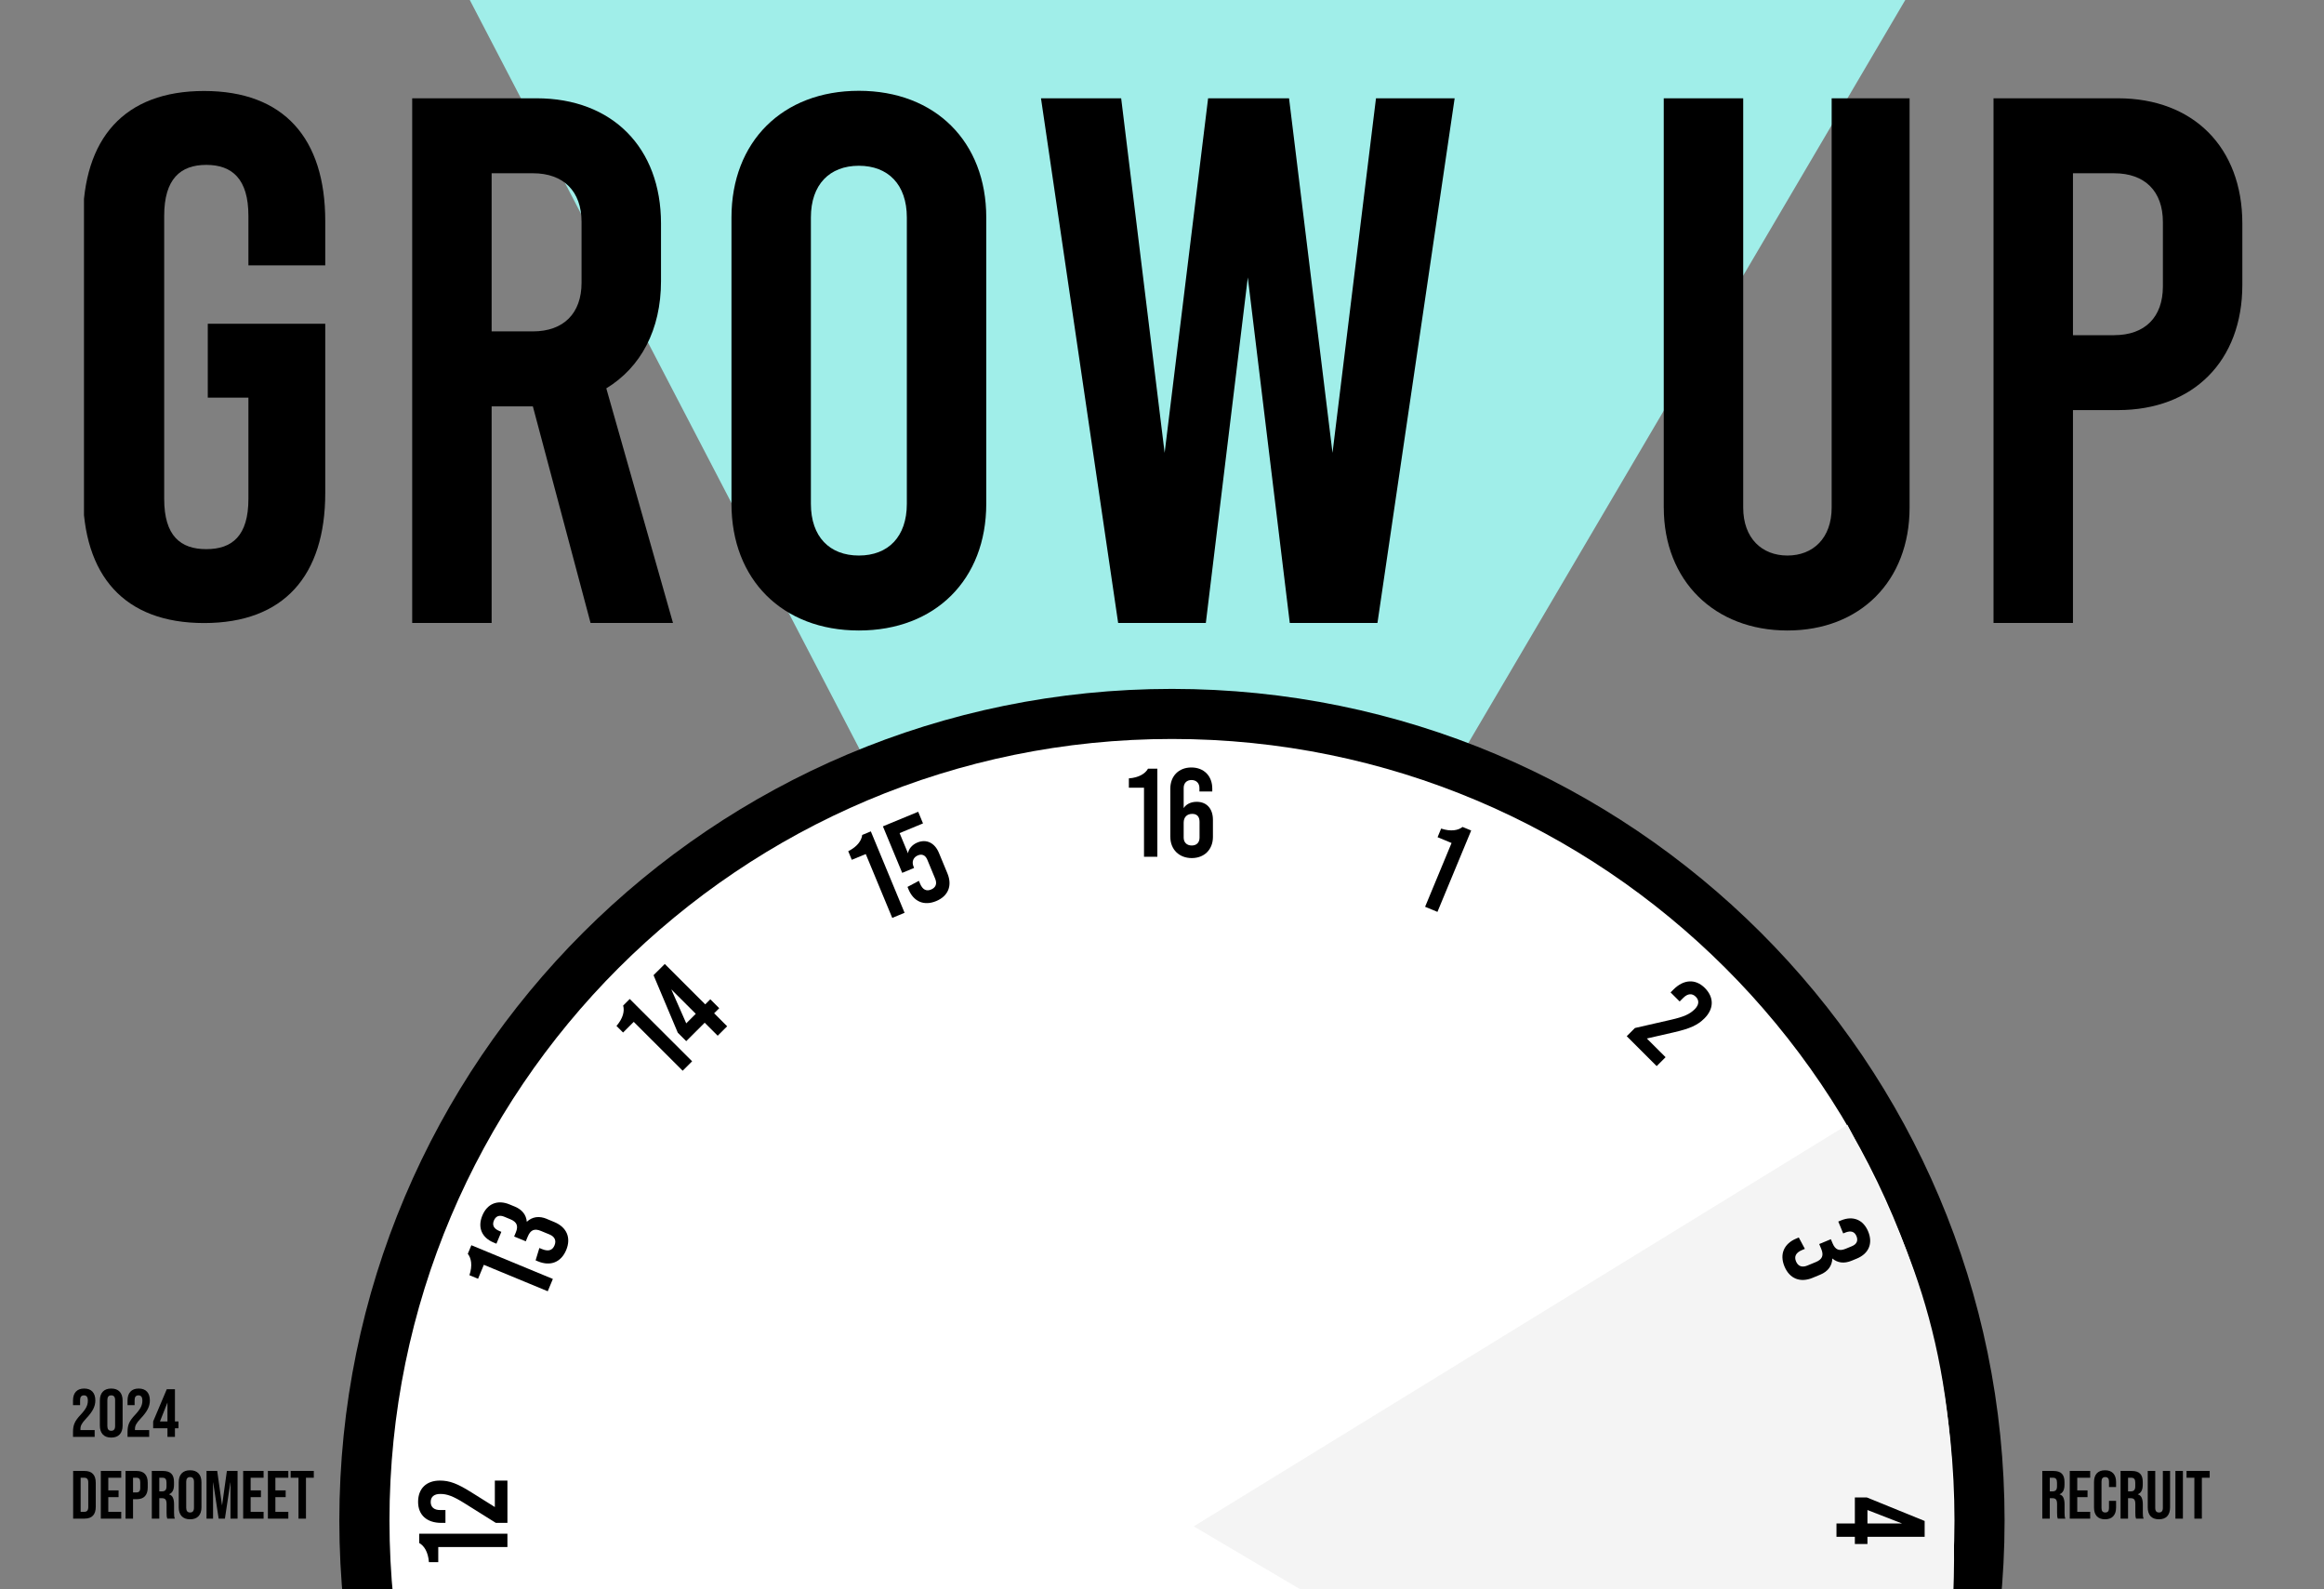 <svg width="1024" height="700" viewBox="0 0 1024 700" fill="none" xmlns="http://www.w3.org/2000/svg">
<rect x="0" y="0" width="1024" height="700" fill="#808080" stroke="none"/>
<g clip-path="url(#clip0_502_5310)">
<path d="M389.605 350.907L207 9.15527e-05L839.5 9.44229e-05L590.999 422.5L389.605 350.907Z" fill="#A0EEE9"/>
<g clip-path="url(#clip1_502_5310)">
<path d="M89.924 274.472C54.766 274.472 36.535 253.637 36.535 217.176V97.377C36.535 60.917 54.766 40.082 89.924 40.082C125.082 40.082 143.313 60.917 143.313 97.377V116.91H109.456V95.099C109.456 78.821 102.294 72.636 90.9 72.636C79.507 72.636 72.345 78.821 72.345 95.099V219.781C72.345 236.058 79.507 241.918 90.9 241.918C102.294 241.918 109.456 236.058 109.456 219.781V175.182H91.552V142.627H143.313V217.176C143.313 253.637 125.082 274.472 89.924 274.472Z" fill="black"/>
<path d="M260.215 274.442L234.785 179.011H216.624V274.442H181.617V43.301H236.435C269.792 43.301 291.252 65.096 291.252 98.441V123.871C291.252 145.331 282.333 161.842 267.149 171.084L296.537 274.442H260.215ZM216.624 145.989H234.785C248.319 145.989 256.245 138.062 256.245 124.528V97.783C256.245 84.249 248.319 76.323 234.785 76.323H216.624V146.001V145.989Z" fill="black"/>
<path d="M322.301 221.943V95.81C322.301 62.465 344.754 40 378.433 40C412.113 40 434.565 62.453 434.565 95.81V221.943C434.565 255.288 412.113 277.753 378.433 277.753C344.754 277.753 322.301 255.3 322.301 221.943ZM399.571 221.943V95.81C399.571 81.284 391.322 73.022 378.433 73.022C365.544 73.022 357.295 81.271 357.295 95.81V221.943C357.295 236.469 365.544 244.731 378.433 244.731C391.322 244.731 399.571 236.482 399.571 221.943Z" fill="black"/>
<path d="M640.945 43.301L606.931 274.442H568.302L549.806 122.221L531.311 274.442H492.682L458.68 43.301H494.009L513.162 199.491L532.315 43.301H567.98L587.133 199.491L606.286 43.301H640.958H640.945Z" fill="black"/>
<path d="M733.082 223.594V43.301H768.089V223.594C768.089 237.128 776.338 244.732 787.577 244.732C798.816 244.732 807.065 237.14 807.065 223.594V43.301H841.402V223.594C841.402 255.959 819.606 277.754 787.577 277.754C755.547 277.754 733.094 255.959 733.094 223.594H733.082Z" fill="black"/>
<path d="M878.383 43.301H933.2C966.557 43.301 988.018 65.096 988.018 98.441V125.521C988.018 158.865 966.557 180.661 933.2 180.661H913.39V274.442H878.383V43.301ZM931.55 147.651C945.084 147.651 953.011 139.724 953.011 126.191V97.796C953.011 84.262 945.084 76.335 931.55 76.335H913.39V147.664H931.55V147.651Z" fill="black"/>
</g>
<path d="M516.388 1036.26C719.005 1036.26 883.258 872.219 883.258 669.868C883.258 467.518 719.005 303.48 516.388 303.48C313.771 303.48 149.518 467.518 149.518 669.868C149.518 872.219 313.771 1036.26 516.388 1036.26Z" fill="black"/>
<path d="M516.39 1014.2C706.808 1014.2 861.172 860.034 861.172 669.867C861.172 479.7 706.808 325.539 516.39 325.539C325.973 325.539 171.609 479.7 171.609 669.867C171.609 860.034 325.973 1014.2 516.39 1014.2Z" fill="white"/>
<path d="M526 672.41L814 495.5C839 544.5 860.82 586 860.82 672.41C863.134 754.632 842.684 811.103 828.208 851L526 672.41Z" fill="#F4F4F4"/>
<path d="M504.058 347.007L497.402 347.007L497.402 342.899C501.952 342.563 504.669 340.733 505.841 338.629L509.955 338.629L509.955 377.445L504.071 377.445L504.071 347.007L504.058 347.007Z" fill="black"/>
<path d="M515.667 368.697L515.667 347.41C515.667 341.87 519.382 338.098 524.942 338.098C530.501 338.098 534.154 341.87 534.154 347.41L534.154 348.679L528.494 348.679L528.494 347.123C528.494 345.019 527.111 343.625 524.992 343.625C522.873 343.625 521.551 345.007 521.551 347.123L521.551 355.999C522.436 354.555 524.381 353.223 527.273 353.223C531.773 353.223 534.44 356.323 534.44 361.153L534.44 368.697C534.44 374.237 530.663 378.009 525.116 378.009C519.569 378.009 515.68 374.237 515.68 368.697L515.667 368.697ZM528.544 368.971L528.544 362.037C528.544 359.647 527.323 358.539 525.328 358.539C522.997 358.539 521.551 359.983 521.551 362.423L521.551 368.971C521.551 371.075 522.885 372.469 525.104 372.469C527.323 372.469 528.544 371.088 528.544 368.971Z" fill="black"/>
<path d="M381.476 376.234L375.318 378.774L373.747 374.989C377.823 372.948 379.643 370.209 379.905 367.819L383.707 366.25L398.578 402.116L393.143 404.369L381.476 376.247L381.476 376.234Z" fill="black"/>
<path d="M400.309 391.782L399.861 390.711L404.884 388.035L405.37 389.218C406.555 392.081 408.262 392.703 410.257 391.869C412.251 391.035 413.024 389.404 412.039 387.051L408.599 378.748C407.726 376.644 406.168 376.096 404.435 376.818C402.491 377.627 401.606 379.545 402.516 381.748L402.765 382.358L397.53 384.524L389.028 364.033L404.573 357.609L406.692 362.738L396.383 367.008L400.085 375.922C400.284 374.216 401.718 372.187 404.186 371.166C408.237 369.486 411.89 371.341 413.697 375.698L417.437 384.711C419.693 390.139 417.823 394.757 412.488 396.961C407.153 399.164 402.566 397.222 400.309 391.794L400.309 391.782Z" fill="black"/>
<path d="M279.246 450.157L274.534 454.863L271.629 451.962C274.609 448.514 275.244 445.302 274.571 442.987L277.476 440.086L304.962 467.536L300.798 471.694L279.246 450.17L279.246 450.157Z" fill="black"/>
<path d="M316.894 444.155L314.663 446.384L320.397 452.11L316.233 456.268L310.499 450.542L302.372 458.659L298.645 454.936L287.962 429.602L292.911 424.66L310.736 442.462L312.98 440.221L316.907 444.143L316.894 444.155ZM306.573 446.62L295.778 435.839L302.372 450.816L306.573 446.62Z" fill="black"/>
<path d="M213.188 557.19L210.645 563.34L206.843 561.771C208.276 557.439 207.628 554.227 206.12 552.347L207.691 548.562L243.603 563.414L241.347 568.842L213.188 557.19Z" fill="black"/>
<path d="M240.922 536.974L244.25 538.356C249.685 540.609 251.729 545.241 249.486 550.668C247.229 556.096 242.505 557.926 237.07 555.673L235.998 555.225L237.656 549.784L238.84 550.27C241.707 551.453 243.452 550.743 244.325 548.639C245.198 546.535 244.475 544.805 242.119 543.821L238.379 542.278C235.512 541.083 233.767 541.805 232.57 544.68L231.673 546.834L226.537 544.718L227.285 542.925C228.469 540.062 227.758 538.319 224.879 537.124L222.112 535.978C220.005 535.107 218.409 535.767 217.612 537.709C216.814 539.651 217.462 541.244 220.08 542.327L220.902 542.664L218.733 547.892L217.499 547.382C212.314 545.241 210.332 540.759 212.526 535.48C214.72 530.202 219.294 528.434 224.48 530.576L226.836 531.547C230.064 532.879 231.872 535.194 232.121 538.232C234.552 535.991 237.556 535.555 240.947 536.962L240.922 536.974Z" fill="black"/>
<path d="M193.105 681.525L193.105 688.173L188.992 688.173C188.655 683.629 186.823 680.915 184.716 679.745L184.716 675.637L223.583 675.637L223.583 681.513L193.105 681.513L193.105 681.525Z" fill="black"/>
<path d="M218.037 663.882L218.037 652.242L223.584 652.242L223.584 670.878L218.474 670.878L204.762 662.289C199.651 659.077 196.983 658.131 193.991 658.131C191.274 658.131 189.778 659.4 189.778 661.679C189.778 663.957 191.274 665.227 193.991 665.227L196.273 665.227L196.273 670.878L194.44 670.878C188.108 670.878 184.219 667.442 184.219 661.616C184.219 655.79 187.834 652.242 193.829 652.242C198.043 652.242 201.496 653.512 207.766 657.458L218.037 663.895L218.037 663.882Z" fill="black"/>
<path d="M817.288 680.188L817.288 677.026H809.185L809.185 671.15H817.288L817.288 659.672H822.561L848.04 670.042L848.04 677.026H822.835L822.835 680.188H817.288ZM822.835 671.15H838.105L822.835 665.212L822.835 671.15Z" fill="black"/>
<path d="M802.018 561.537L798.69 562.919C793.255 565.172 788.53 563.342 786.274 557.914C784.018 552.487 786.075 547.856 791.51 545.602L792.582 545.154L795.262 550.171L794.077 550.657C791.21 551.839 790.487 553.582 791.36 555.686C792.233 557.79 793.978 558.499 796.334 557.528L800.073 555.985C802.94 554.802 803.663 553.059 802.479 550.196L801.582 548.042L806.717 545.913L807.465 547.706C808.649 550.569 810.395 551.291 813.274 550.109L816.041 548.964C818.148 548.092 818.809 546.499 817.999 544.557C817.188 542.614 815.593 541.955 812.975 543.025L812.152 543.361L809.983 538.133L811.217 537.622C816.403 535.481 820.978 537.249 823.159 542.527C825.353 547.806 823.359 552.287 818.186 554.429L815.83 555.4C812.601 556.732 809.684 556.383 807.366 554.404C807.228 557.703 805.421 560.13 802.03 561.537H802.018Z" fill="black"/>
<path d="M725.645 457.503L733.885 465.732L729.958 469.653L716.77 456.482L720.385 452.872L736.166 449.262C742.05 447.93 744.605 446.71 746.724 444.593C748.644 442.676 748.806 440.709 747.198 439.103C745.59 437.497 743.62 437.647 741.701 439.576L740.092 441.182L736.091 437.186L737.388 435.891C741.863 431.422 747.048 431.111 751.174 435.219C755.3 439.34 755.25 444.394 751.012 448.627C748.033 451.602 744.692 453.133 737.462 454.789L725.645 457.49L725.645 457.503Z" fill="black"/>
<path d="M639.583 371.364L633.426 368.812L634.996 365.015C639.334 366.447 642.55 365.799 644.433 364.293L648.234 365.862L633.363 401.715L627.928 399.462L639.596 371.339L639.583 371.364Z" fill="black"/>
<path d="M32.17 630.72C32.17 629.22 32.41 627.94 32.89 626.88C33.37 625.8 34.23 624.61 35.47 623.31C36.69 622.01 37.53 620.9 37.99 619.98C38.47 619.06 38.71 618.1 38.71 617.1C38.71 616.2 38.56 615.58 38.26 615.24C37.98 614.88 37.56 614.7 37 614.7C35.86 614.7 35.29 615.39 35.29 616.77V619.02H32.17V616.98C32.17 615.28 32.59 613.98 33.43 613.08C34.27 612.16 35.49 611.7 37.09 611.7C38.69 611.7 39.91 612.16 40.75 613.08C41.59 613.98 42.01 615.28 42.01 616.98C42.01 618.26 41.7 619.51 41.08 620.73C40.48 621.95 39.43 623.35 37.93 624.93C36.95 625.97 36.29 626.82 35.95 627.48C35.61 628.12 35.44 628.81 35.44 629.55V630H41.71V633H32.17V630.72ZM49.012 633.3C47.392 633.3 46.152 632.84 45.292 631.92C44.432 631 44.002 629.7 44.002 628.02V616.98C44.002 615.3 44.432 614 45.292 613.08C46.152 612.16 47.392 611.7 49.012 611.7C50.632 611.7 51.872 612.16 52.732 613.08C53.592 614 54.022 615.3 54.022 616.98V628.02C54.022 629.7 53.592 631 52.732 631.92C51.872 632.84 50.632 633.3 49.012 633.3ZM49.012 630.3C50.152 630.3 50.722 629.61 50.722 628.23V616.77C50.722 615.39 50.152 614.7 49.012 614.7C47.872 614.7 47.302 615.39 47.302 616.77V628.23C47.302 629.61 47.872 630.3 49.012 630.3ZM56.193 630.72C56.193 629.22 56.433 627.94 56.913 626.88C57.393 625.8 58.253 624.61 59.493 623.31C60.713 622.01 61.553 620.9 62.013 619.98C62.493 619.06 62.733 618.1 62.733 617.1C62.733 616.2 62.583 615.58 62.283 615.24C62.003 614.88 61.583 614.7 61.023 614.7C59.883 614.7 59.313 615.39 59.313 616.77V619.02H56.193V616.98C56.193 615.28 56.613 613.98 57.453 613.08C58.293 612.16 59.513 611.7 61.113 611.7C62.713 611.7 63.933 612.16 64.773 613.08C65.613 613.98 66.033 615.28 66.033 616.98C66.033 618.26 65.723 619.51 65.103 620.73C64.503 621.95 63.453 623.35 61.953 624.93C60.973 625.97 60.313 626.82 59.973 627.48C59.633 628.12 59.463 628.81 59.463 629.55V630H65.733V633H56.193V630.72ZM73.785 629.19H67.485V626.19L73.485 612H77.085V626.19H78.645V629.19H77.085V633H73.785V629.19ZM73.785 626.19V618H73.725L70.485 626.19H73.785ZM32.23 648H37.27C38.91 648 40.14 648.44 40.96 649.32C41.78 650.2 42.19 651.49 42.19 653.19V663.81C42.19 665.51 41.78 666.8 40.96 667.68C40.14 668.56 38.91 669 37.27 669H32.23V648ZM37.21 666C37.75 666 38.16 665.84 38.44 665.52C38.74 665.2 38.89 664.68 38.89 663.96V653.04C38.89 652.32 38.74 651.8 38.44 651.48C38.16 651.16 37.75 651 37.21 651H35.53V666H37.21ZM44.417 648H53.417V651H47.718V656.55H52.248V659.55H47.718V666H53.417V669H44.417V648ZM55.316 648H60.176C61.816 648 63.046 648.44 63.866 649.32C64.686 650.2 65.096 651.49 65.096 653.19V655.26C65.096 656.96 64.686 658.25 63.866 659.13C63.046 660.01 61.816 660.45 60.176 660.45H58.616V669H55.316V648ZM60.176 657.45C60.716 657.45 61.116 657.3 61.376 657C61.656 656.7 61.796 656.19 61.796 655.47V652.98C61.796 652.26 61.656 651.75 61.376 651.45C61.116 651.15 60.716 651 60.176 651H58.616V657.45H60.176ZM66.888 648H71.778C73.478 648 74.718 648.4 75.498 649.2C76.278 649.98 76.668 651.19 76.668 652.83V654.12C76.668 656.3 75.948 657.68 74.508 658.26V658.32C75.308 658.56 75.868 659.05 76.188 659.79C76.528 660.53 76.698 661.52 76.698 662.76V666.45C76.698 667.05 76.718 667.54 76.758 667.92C76.798 668.28 76.898 668.64 77.058 669H73.698C73.578 668.66 73.498 668.34 73.458 668.04C73.418 667.74 73.398 667.2 73.398 666.42V662.58C73.398 661.62 73.238 660.95 72.918 660.57C72.618 660.19 72.088 660 71.328 660H70.188V669H66.888V648ZM71.388 657C72.048 657 72.538 656.83 72.858 656.49C73.198 656.15 73.368 655.58 73.368 654.78V653.16C73.368 652.4 73.228 651.85 72.948 651.51C72.688 651.17 72.268 651 71.688 651H70.188V657H71.388ZM83.758 669.3C82.138 669.3 80.898 668.84 80.038 667.92C79.178 667 78.748 665.7 78.748 664.02V652.98C78.748 651.3 79.178 650 80.038 649.08C80.898 648.16 82.138 647.7 83.758 647.7C85.378 647.7 86.618 648.16 87.478 649.08C88.338 650 88.768 651.3 88.768 652.98V664.02C88.768 665.7 88.338 667 87.478 667.92C86.618 668.84 85.378 669.3 83.758 669.3ZM83.758 666.3C84.898 666.3 85.468 665.61 85.468 664.23V652.77C85.468 651.39 84.898 650.7 83.758 650.7C82.618 650.7 82.048 651.39 82.048 652.77V664.23C82.048 665.61 82.618 666.3 83.758 666.3ZM90.999 648H95.71L97.809 663.03H97.87L99.969 648H104.68V669H101.56V653.1H101.5L99.1 669H96.34L93.939 653.1H93.879V669H90.999V648ZM107.142 648H116.142V651H110.442V656.55H114.972V659.55H110.442V666H116.142V669H107.142V648ZM118.041 648H127.041V651H121.341V656.55H125.871V659.55H121.341V666H127.041V669H118.041V648ZM131.519 651H128.069V648H138.269V651H134.819V669H131.519V651Z" fill="black"/>
<path d="M899.878 648H904.768C906.468 648 907.708 648.4 908.488 649.2C909.268 649.98 909.658 651.19 909.658 652.83V654.12C909.658 656.3 908.938 657.68 907.498 658.26V658.32C908.298 658.56 908.858 659.05 909.178 659.79C909.518 660.53 909.688 661.52 909.688 662.76V666.45C909.688 667.05 909.708 667.54 909.748 667.92C909.788 668.28 909.888 668.64 910.048 669H906.688C906.568 668.66 906.488 668.34 906.448 668.04C906.408 667.74 906.388 667.2 906.388 666.42V662.58C906.388 661.62 906.228 660.95 905.908 660.57C905.608 660.19 905.078 660 904.318 660H903.178V669H899.878V648ZM904.378 657C905.038 657 905.528 656.83 905.848 656.49C906.188 656.15 906.358 655.58 906.358 654.78V653.16C906.358 652.4 906.218 651.85 905.938 651.51C905.678 651.17 905.258 651 904.678 651H903.178V657H904.378ZM911.978 648H920.978V651H915.278V656.55H919.808V659.55H915.278V666H920.978V669H911.978V648ZM927.526 669.3C925.946 669.3 924.736 668.85 923.896 667.95C923.076 667.05 922.666 665.78 922.666 664.14V652.86C922.666 651.22 923.076 649.95 923.896 649.05C924.736 648.15 925.946 647.7 927.526 647.7C929.106 647.7 930.306 648.15 931.126 649.05C931.966 649.95 932.386 651.22 932.386 652.86V655.08H929.266V652.65C929.266 651.35 928.716 650.7 927.616 650.7C926.516 650.7 925.966 651.35 925.966 652.65V664.38C925.966 665.66 926.516 666.3 927.616 666.3C928.716 666.3 929.266 665.66 929.266 664.38V661.17H932.386V664.14C932.386 665.78 931.966 667.05 931.126 667.95C930.306 668.85 929.106 669.3 927.526 669.3ZM934.361 648H939.251C940.951 648 942.191 648.4 942.971 649.2C943.751 649.98 944.141 651.19 944.141 652.83V654.12C944.141 656.3 943.421 657.68 941.981 658.26V658.32C942.781 658.56 943.341 659.05 943.661 659.79C944.001 660.53 944.171 661.52 944.171 662.76V666.45C944.171 667.05 944.191 667.54 944.231 667.92C944.271 668.28 944.371 668.64 944.531 669H941.171C941.051 668.66 940.971 668.34 940.931 668.04C940.891 667.74 940.871 667.2 940.871 666.42V662.58C940.871 661.62 940.711 660.95 940.391 660.57C940.091 660.19 939.561 660 938.801 660H937.661V669H934.361V648ZM938.861 657C939.521 657 940.011 656.83 940.331 656.49C940.671 656.15 940.841 655.58 940.841 654.78V653.16C940.841 652.4 940.701 651.85 940.421 651.51C940.161 651.17 939.741 651 939.161 651H937.661V657H938.861ZM951.26 669.3C949.66 669.3 948.44 668.85 947.6 667.95C946.76 667.03 946.34 665.72 946.34 664.02V648H949.64V664.26C949.64 664.98 949.78 665.5 950.06 665.82C950.36 666.14 950.78 666.3 951.32 666.3C951.86 666.3 952.27 666.14 952.55 665.82C952.85 665.5 953 664.98 953 664.26V648H956.18V664.02C956.18 665.72 955.76 667.03 954.92 667.95C954.08 668.85 952.86 669.3 951.26 669.3ZM958.531 648H961.831V669H958.531V648ZM966.882 651H963.432V648H973.632V651H970.182V669H966.882V651Z" fill="black"/>
</g>
<defs>
<clipPath id="clip0_502_5310">
<rect width="1024" height="700" fill="white"/>
</clipPath>
<clipPath id="clip1_502_5310">
<rect width="951" height="237.753" fill="white" transform="translate(37 40)"/>
</clipPath>
</defs>
</svg>

